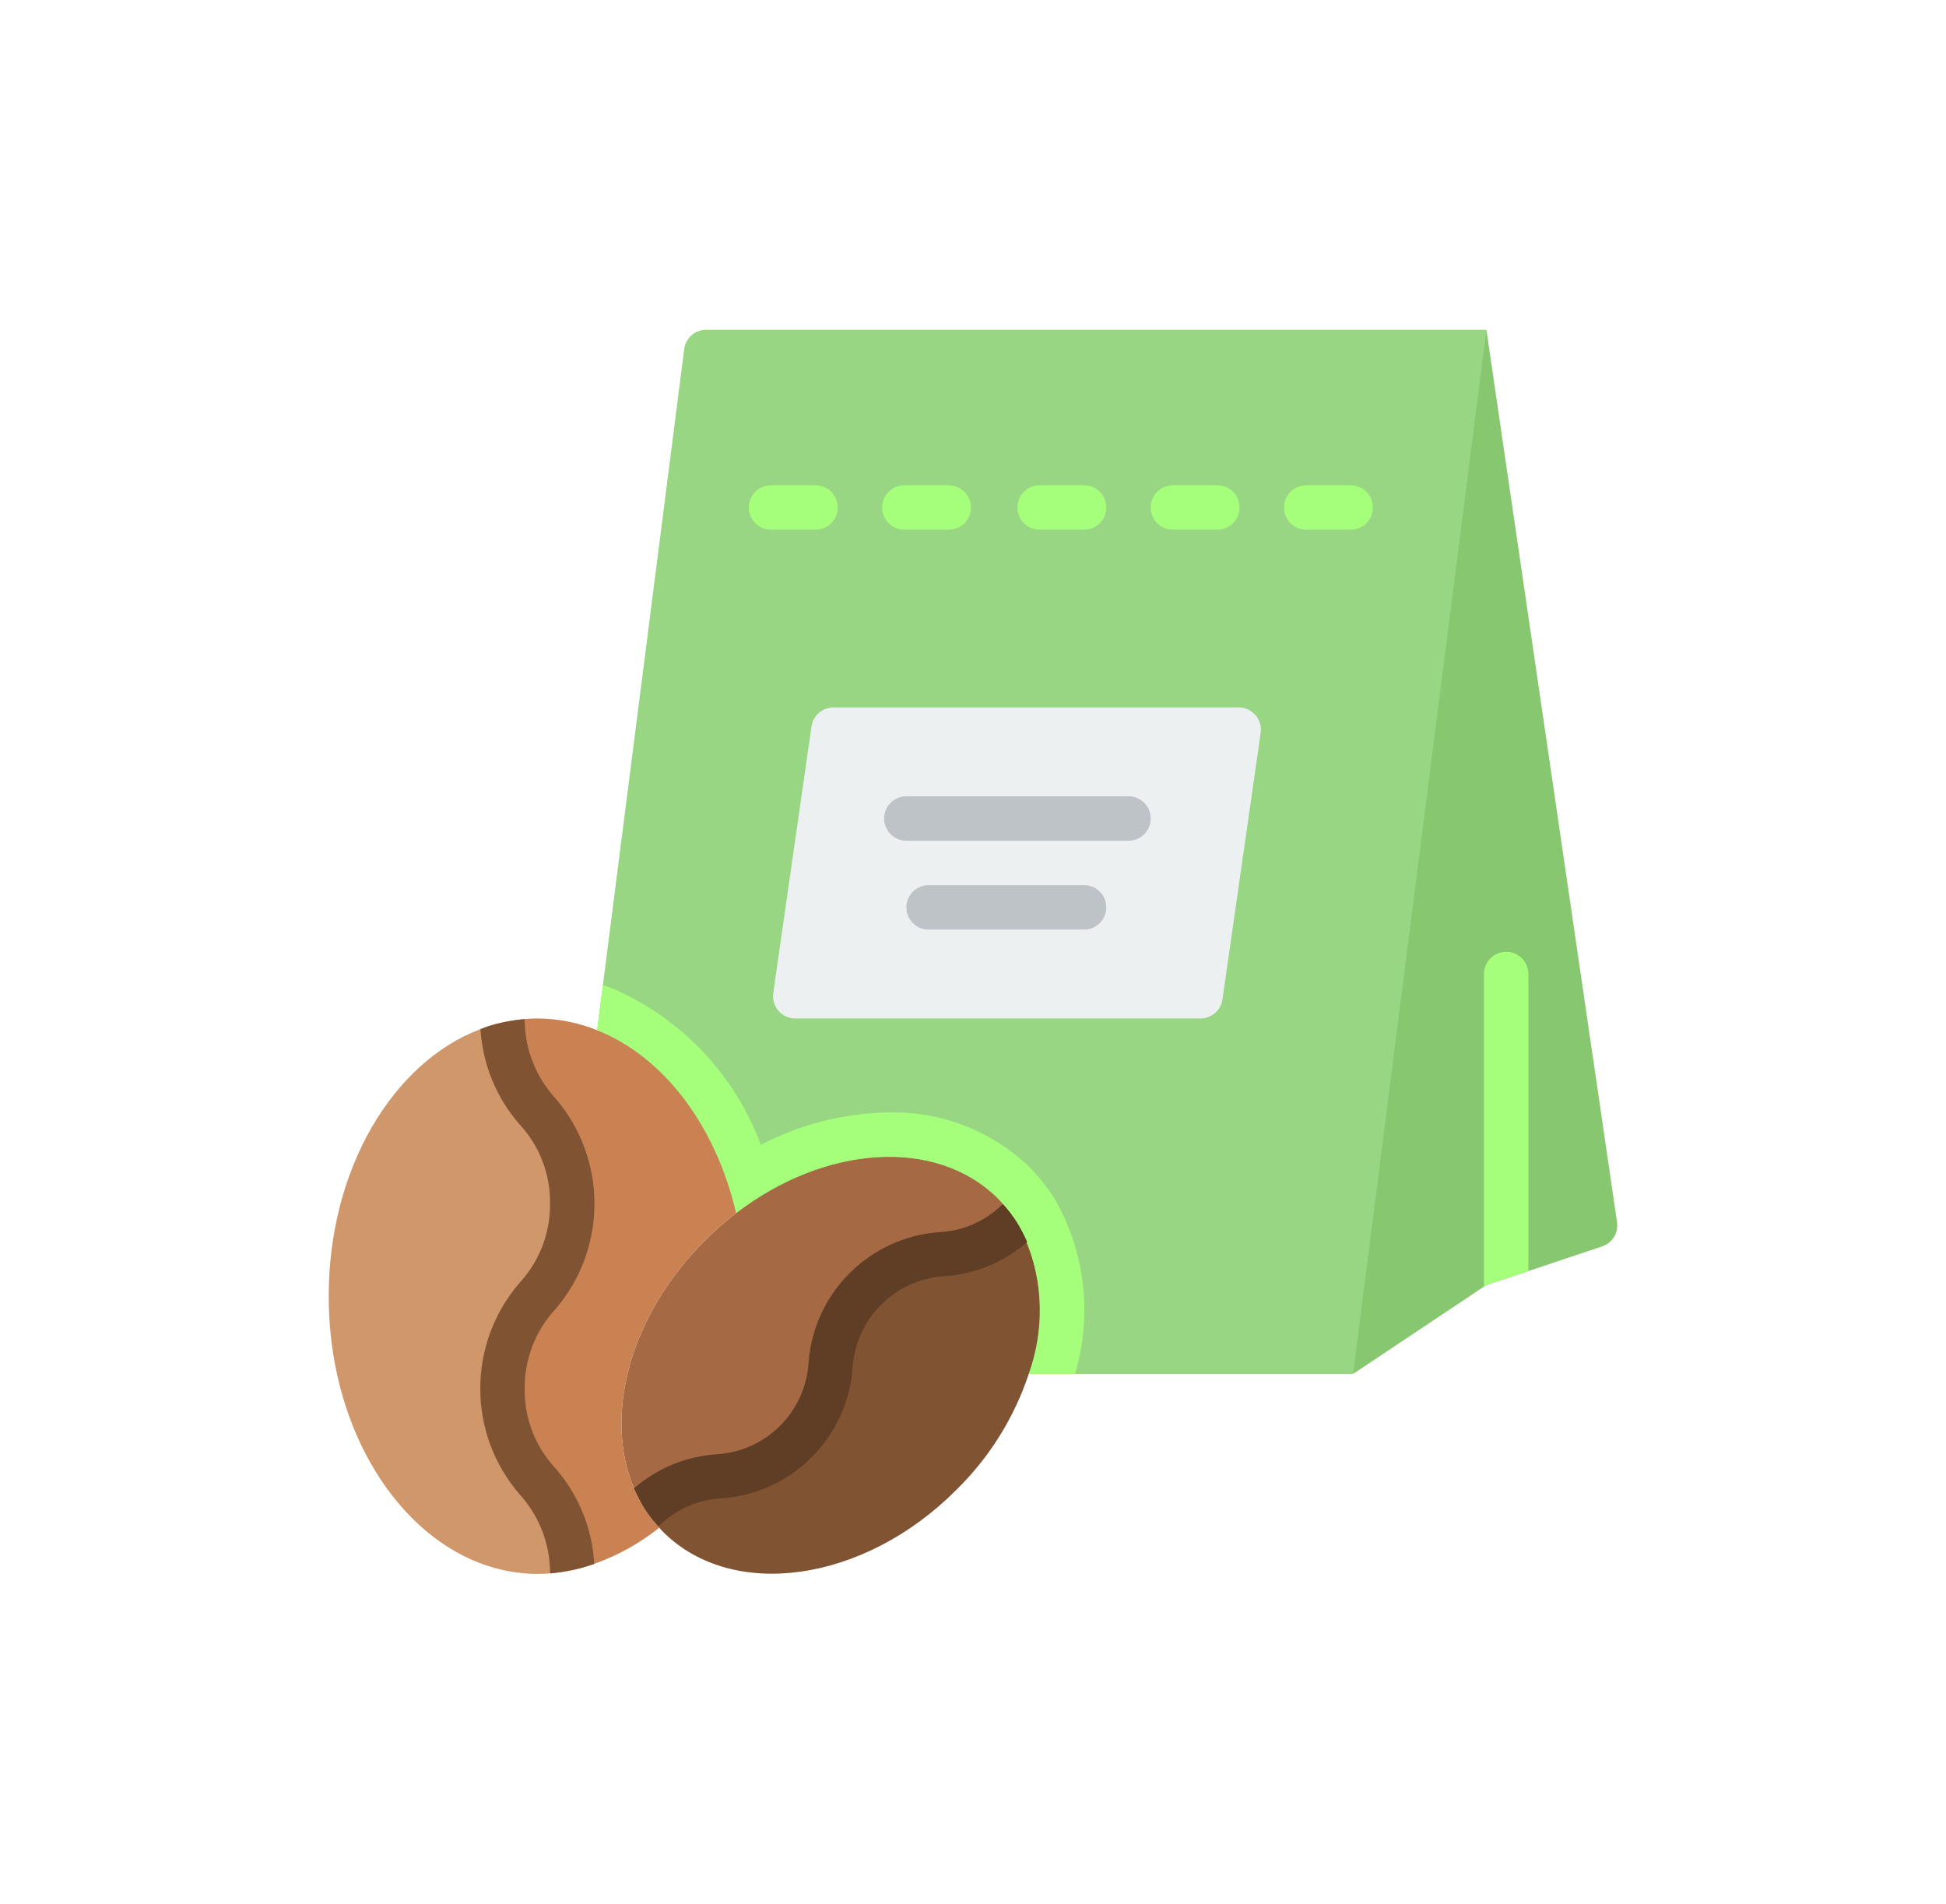 <svg width="367" height="359" viewBox="0 0 367 359" fill="none" xmlns="http://www.w3.org/2000/svg">
<g clip-path="url(#clip0)" filter="url(#filter0_d)">
<path d="M134.838 189.77L108.611 155.289L125.035 26.835C125.297 24.746 127.077 23.182 129.182 23.19L276.323 23.19L271.672 136.31L251.185 220.103H190.016L134.838 189.77Z" fill="#98D683"/>
<path d="M300.958 191.488C301.262 193.491 300.076 195.421 298.151 196.055L284.241 200.705L276.323 203.345L275.862 203.638L251.185 220.103L276.323 23.19L288.641 107.339L300.958 191.488Z" fill="#86C770"/>
<path d="M284.241 144.69V200.705L276.323 203.345L275.862 203.638V144.69C275.862 142.376 277.738 140.5 280.052 140.5C282.366 140.5 284.241 142.376 284.241 144.69Z" fill="#A5FF7B"/>
<path d="M250.724 60.897H242.345C240.031 60.897 238.155 59.021 238.155 56.707C238.155 54.393 240.031 52.517 242.345 52.517H250.724C253.038 52.517 254.914 54.393 254.914 56.707C254.914 59.021 253.038 60.897 250.724 60.897Z" fill="#A5FF7B"/>
<path d="M225.586 60.897H217.207C214.893 60.897 213.017 59.021 213.017 56.707C213.017 54.393 214.893 52.517 217.207 52.517H225.586C227.9 52.517 229.776 54.393 229.776 56.707C229.776 59.021 227.9 60.897 225.586 60.897Z" fill="#A5FF7B"/>
<path d="M200.448 60.897H192.069C189.755 60.897 187.879 59.021 187.879 56.707C187.879 54.393 189.755 52.517 192.069 52.517H200.448C202.762 52.517 204.638 54.393 204.638 56.707C204.638 59.021 202.762 60.897 200.448 60.897Z" fill="#A5FF7B"/>
<path d="M174.929 60.897H166.55C164.236 60.897 162.36 59.021 162.36 56.707C162.36 54.393 164.236 52.517 166.55 52.517H174.929C177.243 52.517 179.119 54.393 179.119 56.707C179.119 59.021 177.243 60.897 174.929 60.897Z" fill="#A5FF7B"/>
<path d="M149.791 60.897H141.412C139.098 60.897 137.222 59.021 137.222 56.707C137.222 54.393 139.098 52.517 141.412 52.517H149.791C152.105 52.517 153.981 54.393 153.981 56.707C153.981 59.021 152.105 60.897 149.791 60.897Z" fill="#A5FF7B"/>
<path d="M153.185 94.414C151.098 94.414 149.329 95.951 149.037 98.017L141.831 148.293C141.661 149.495 142.021 150.712 142.817 151.628C143.614 152.544 144.769 153.07 145.983 153.069H222.402C224.489 153.069 226.258 151.532 226.55 149.466L233.756 99.19C233.926 97.989 233.567 96.772 232.771 95.856C231.975 94.94 230.822 94.414 229.608 94.414H153.185Z" fill="#ECF0F1"/>
<path d="M187.712 191.404H187.67C177.363 201.208 169.529 193.75 159.222 204.057C148.706 214.531 156.583 222.408 146.067 232.882C135.718 243.188 127.926 235.731 117.577 245.535C116.816 244.299 116.144 243.011 115.566 241.68C109.784 228.064 114.728 209.043 129.015 194.882C130.844 193.054 132.789 191.346 134.838 189.77C151.555 176.95 172.503 175.4 184.193 187.005C184.547 187.337 184.87 187.702 185.156 188.094C186.093 189.13 186.947 190.236 187.712 191.404Z" fill="#A56A43"/>
<path d="M190.016 220.103C187.254 228.413 182.541 235.941 176.274 242.057C158.887 259.444 134.168 262.922 121.096 249.934C120.822 249.676 120.57 249.395 120.342 249.096C120.26 249.023 120.19 248.938 120.133 248.844C119.186 247.817 118.331 246.71 117.577 245.535C127.925 235.731 135.718 243.188 146.067 232.882C156.583 222.408 148.706 214.531 159.222 204.057C169.529 193.75 177.363 201.208 187.67 191.404H187.712C188.473 192.625 189.145 193.899 189.723 195.217C192.765 203.216 192.869 212.035 190.016 220.103Z" fill="#805333"/>
<path d="M90.763 222.911C90.763 240.046 103.5 240.298 103.919 257.056V257.098C102.55 257.389 101.165 257.599 99.771 257.727C76.937 259.486 57.958 235.396 58 205.44C57.958 181.517 70.108 161.281 86.615 155.08C87.957 154.535 89.345 154.114 90.763 153.823C91.182 170.582 103.919 170.833 103.919 187.969C103.919 205.44 90.763 205.44 90.763 222.911Z" fill="#CF976A"/>
<path d="M129.015 194.882C113.345 210.425 108.904 231.834 117.577 245.535C118.388 246.804 119.314 247.996 120.342 249.096C116.662 252.044 112.512 254.353 108.066 255.925C106.713 256.413 105.327 256.805 103.919 257.098V257.056C103.5 240.298 90.763 240.046 90.763 222.911C90.763 205.44 103.919 205.44 103.919 187.969C103.919 170.833 91.182 170.582 90.763 153.823C92.132 153.529 93.517 153.319 94.911 153.195C95.718 153.111 96.529 153.069 97.341 153.069C101.205 153.085 105.03 153.839 108.611 155.289C121.138 160.233 130.984 173.221 134.838 189.77C132.789 191.347 130.843 193.054 129.015 194.882Z" fill="#CB8252"/>
<path d="M208.828 119.552H166.931C164.617 119.552 162.741 117.676 162.741 115.362C162.741 113.048 164.617 111.172 166.931 111.172H208.828C211.142 111.172 213.017 113.048 213.017 115.362C213.017 117.676 211.142 119.552 208.828 119.552Z" fill="#BDC3C7"/>
<path d="M200.448 136.31H171.121C168.807 136.31 166.931 134.435 166.931 132.121C166.931 129.807 168.807 127.931 171.121 127.931H200.448C202.762 127.931 204.638 129.807 204.638 132.121C204.638 134.435 202.762 136.31 200.448 136.31Z" fill="#BDC3C7"/>
<path d="M198.731 220.103H190.016C193.516 210.665 192.673 200.163 187.712 191.404C186.695 189.819 185.516 188.345 184.192 187.005C172.503 175.4 151.555 176.95 134.838 189.77C130.984 173.221 121.138 160.233 108.611 155.289L109.7 146.743L111.711 147.497C124.578 153.125 134.604 163.741 139.489 176.908C146.97 173.001 155.265 170.905 163.705 170.791C173.516 170.577 183.011 174.27 190.1 181.056C191.835 182.826 193.393 184.763 194.75 186.838C200.638 196.893 202.079 208.943 198.731 220.103Z" fill="#A5FF7B"/>
<path d="M100.651 237.784C105.083 242.831 107.694 249.219 108.067 255.925C106.713 256.413 105.327 256.805 103.919 257.098C102.55 257.389 101.165 257.599 99.771 257.727C99.771 257.559 99.729 257.349 99.729 257.14C99.605 251.828 97.567 246.74 93.989 242.811C84.101 231.355 84.101 214.382 93.989 202.926C97.738 198.853 99.791 193.504 99.729 187.969C99.812 182.463 97.771 177.137 94.031 173.096C89.63 168.079 87.022 161.741 86.615 155.08C87.957 154.535 89.345 154.114 90.763 153.823C92.132 153.529 93.517 153.319 94.911 153.195C94.946 153.374 94.96 153.557 94.953 153.739C95.077 159.051 97.115 164.14 100.693 168.068C110.581 179.525 110.581 196.497 100.693 207.953C96.944 212.026 94.891 217.376 94.953 222.911C94.871 228.416 96.911 233.742 100.651 237.784Z" fill="#805333"/>
<path d="M189.723 195.217C185.406 199.015 179.957 201.283 174.221 201.669C164.835 202.188 157.334 209.671 156.792 219.056C155.769 232.177 145.323 242.588 132.199 243.566C127.807 243.758 123.636 245.545 120.468 248.593C120.342 248.677 120.258 248.761 120.133 248.845C119.186 247.817 118.331 246.71 117.577 245.535C116.816 244.299 116.144 243.011 115.566 241.68C119.887 237.923 125.314 235.673 131.026 235.27C140.429 234.773 147.955 227.284 148.497 217.883C149.52 204.778 159.942 194.375 173.048 193.373C177.433 193.186 181.601 191.415 184.779 188.388C184.894 188.277 185.021 188.179 185.156 188.094C186.093 189.13 186.947 190.236 187.712 191.404C188.473 192.625 189.145 193.899 189.723 195.217Z" fill="#603E26"/>
</g>
<defs>
<filter id="filter0_d" x="0" y="-4" width="367" height="367" filterUnits="userSpaceOnUse" color-interpolation-filters="sRGB">
<feFlood flood-opacity="0" result="BackgroundImageFix"/>
<feColorMatrix in="SourceAlpha" type="matrix" values="0 0 0 0 0 0 0 0 0 0 0 0 0 0 0 0 0 0 127 0"/>
<feOffset dx="4" dy="39"/>
<feGaussianBlur stdDeviation="31"/>
<feColorMatrix type="matrix" values="0 0 0 0 0 0 0 0 0 0 0 0 0 0 0 0 0 0 0.25 0"/>
<feBlend mode="normal" in2="BackgroundImageFix" result="effect1_dropShadow"/>
<feBlend mode="normal" in="SourceGraphic" in2="effect1_dropShadow" result="shape"/>
</filter>
<clipPath id="clip0">
<rect width="243" height="243" fill="white" transform="translate(58 19)"/>
</clipPath>
</defs>
</svg>
